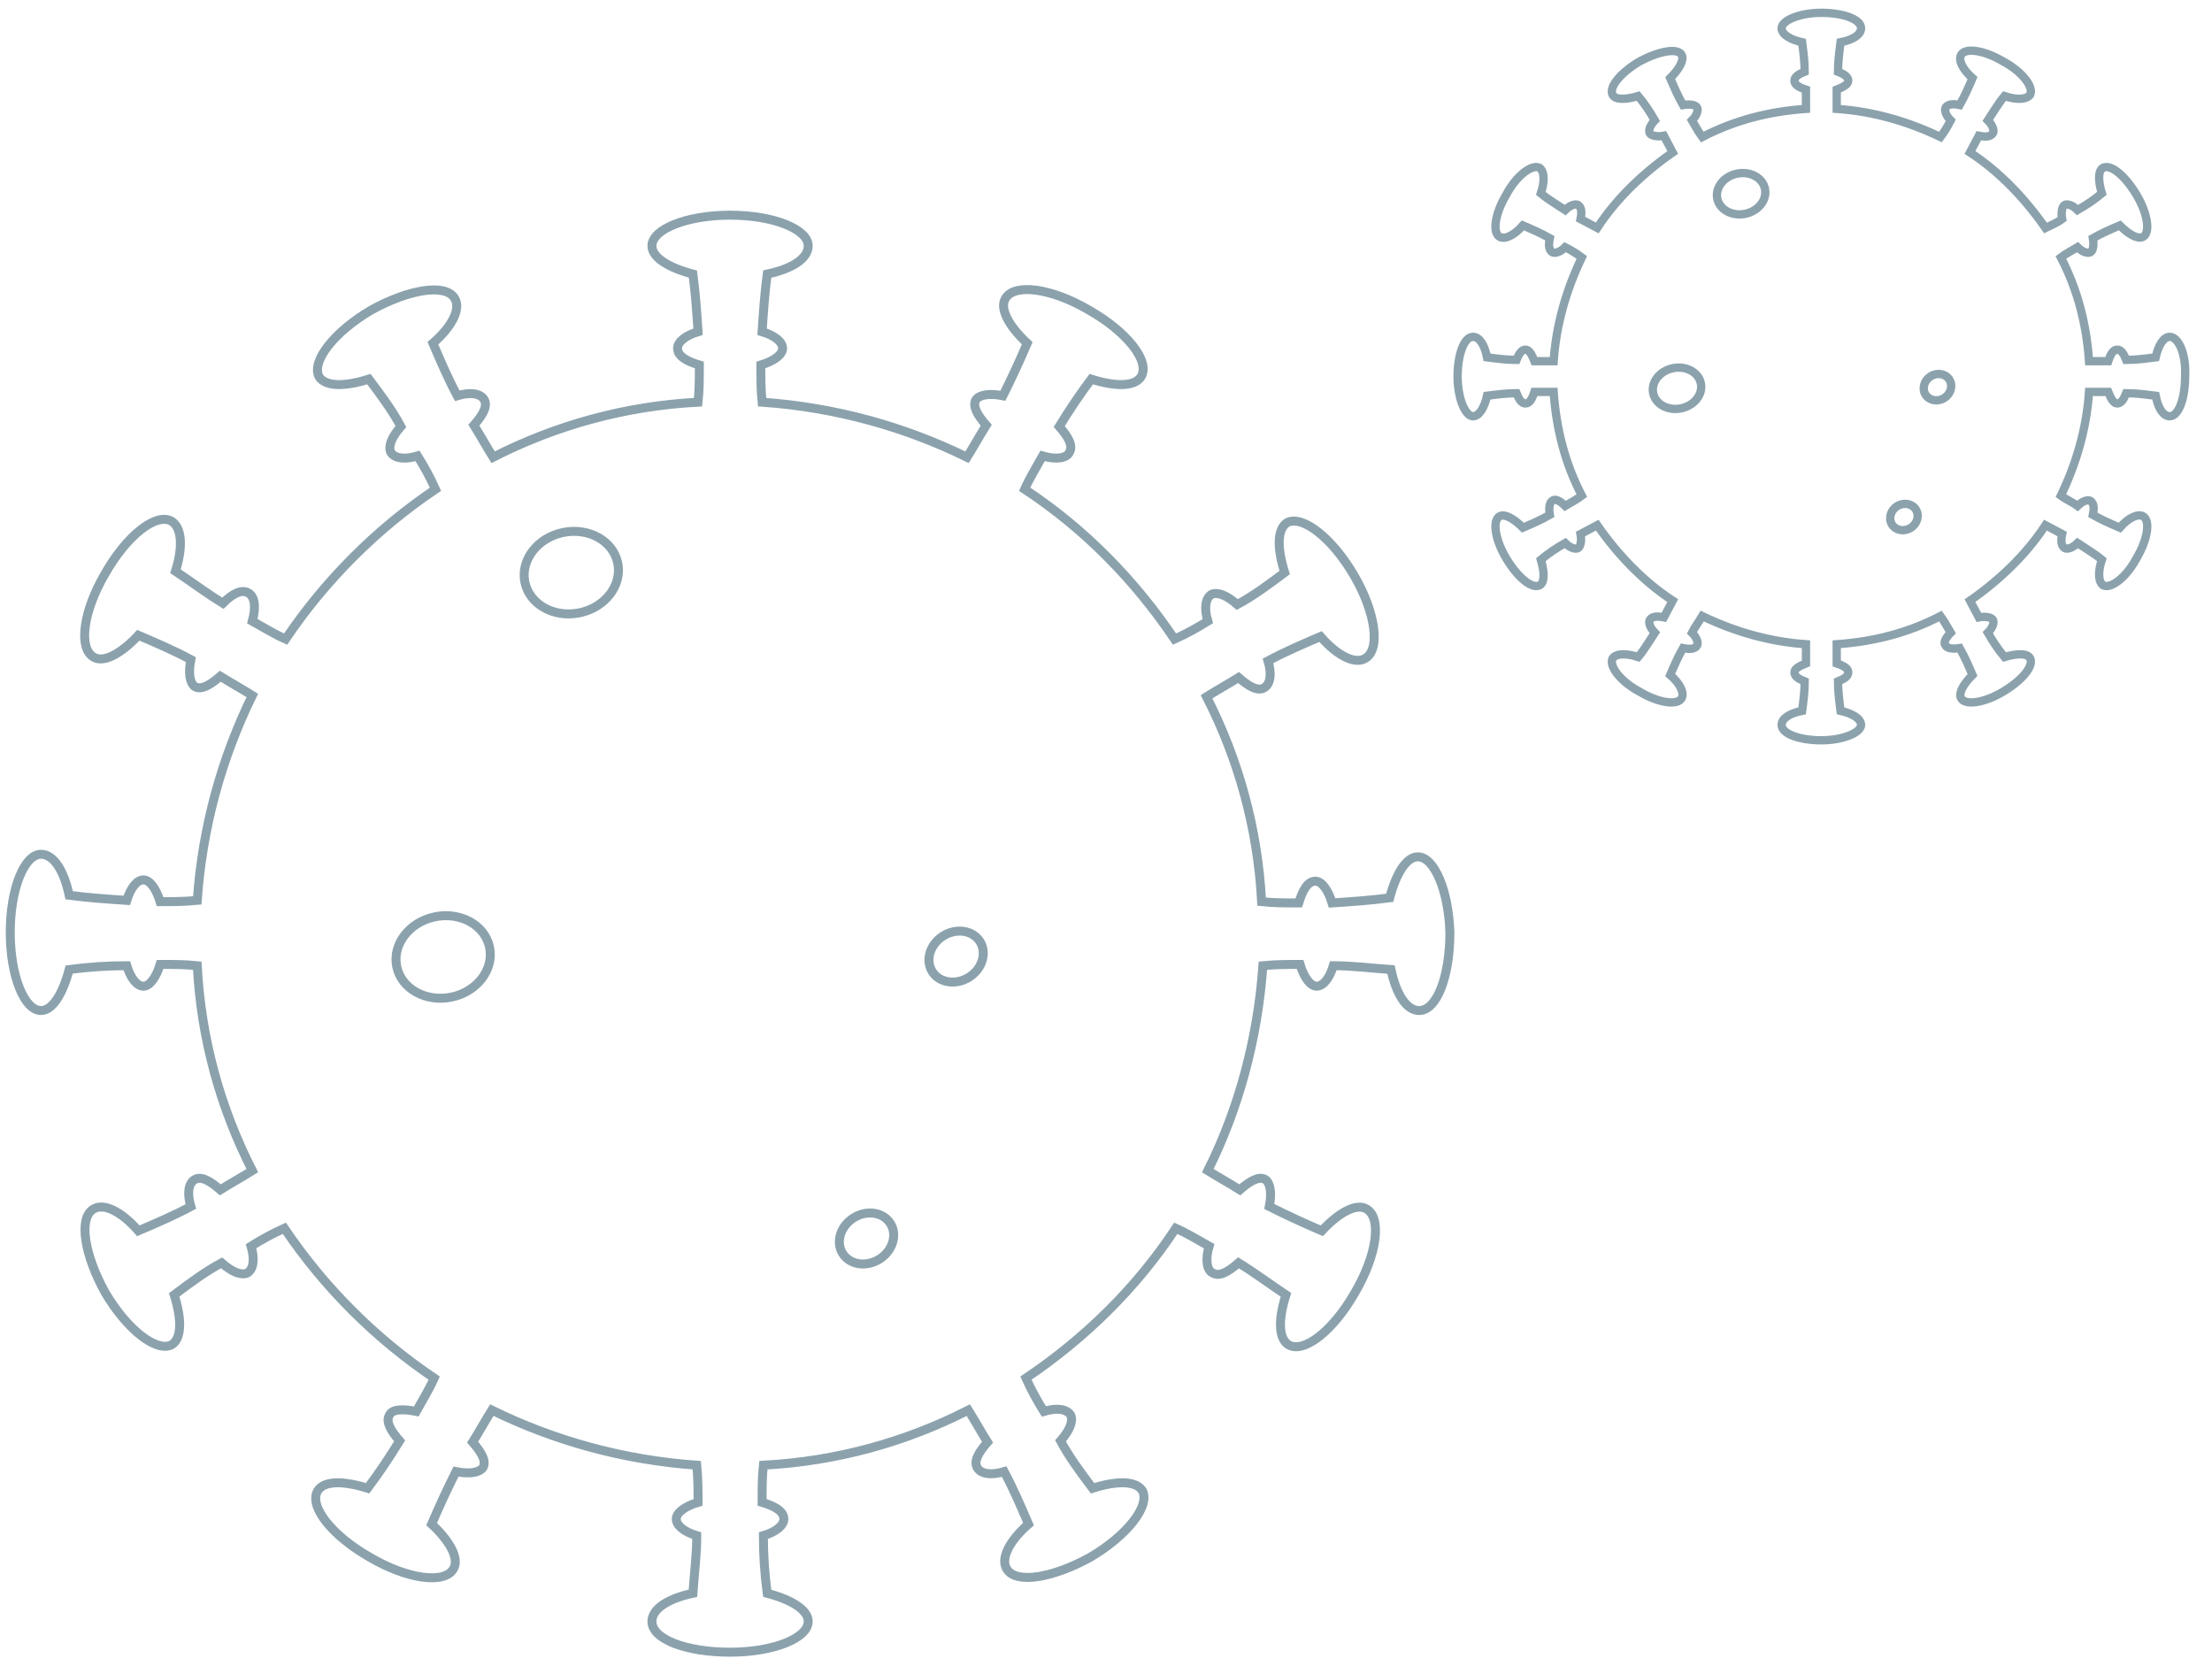 <?xml version="1.0" encoding="utf-8"?>
<!-- Generator: Adobe Illustrator 23.0.2, SVG Export Plug-In . SVG Version: 6.00 Build 0)  -->
<svg version="1.1" id="Camada_1" xmlns="http://www.w3.org/2000/svg" xmlns:xlink="http://www.w3.org/1999/xlink" x="0px" y="0px"
	 viewBox="0 0 172.7 130.1" style="enable-background:new 0 0 172.7 130.1;" xml:space="preserve">
<style type="text/css">
	.st0{fill:none;stroke:#8BA2AD;stroke-width:0.7;stroke-miterlimit:10;}
	.st1{fill:none;stroke:#8BA2AD;stroke-width:0.65;stroke-miterlimit:10;}
</style>
<path class="st0" d="M110.7,66.9c-0.9,0-1.7,1.3-2.2,3.2c0,0,0,0,0,0c-1.5,0.2-3,0.3-4.5,0.4h0c-0.3-1-0.8-1.7-1.3-1.7
	c-0.6,0-1,0.7-1.3,1.7c0,0,0,0,0,0c-1,0-2,0-2.9-0.1c-0.3-5.7-1.8-11.1-4.3-16c0.8-0.5,1.7-1,2.5-1.5c0,0,0,0,0,0
	c0.8,0.7,1.5,1.1,2,0.8c0.5-0.3,0.6-1.1,0.3-2.1c1.3-0.7,2.7-1.3,4.1-1.9c1.3,1.5,2.7,2.2,3.5,1.7c1.2-0.7,0.8-3.6-0.9-6.5
	c-1.7-2.9-4-4.7-5.2-4.1c-0.8,0.5-0.8,2-0.2,3.9c0,0,0,0,0,0c-1.2,0.9-2.4,1.8-3.7,2.5c0,0,0,0,0,0c-0.8-0.7-1.5-1-2-0.8
	c-0.5,0.3-0.6,1.1-0.3,2.1c0,0,0,0,0,0c-0.8,0.5-1.7,1-2.6,1.4c-3.1-4.6-7-8.6-11.7-11.7c0.4-0.9,0.9-1.7,1.4-2.6c0,0,0,0,0,0
	c1,0.3,1.9,0.2,2.1-0.3c0.3-0.5-0.1-1.2-0.8-2c0,0,0,0,0,0c0.8-1.3,1.6-2.5,2.5-3.7c0,0,0,0,0,0c1.9,0.6,3.4,0.6,3.9-0.2
	c0.7-1.2-1.1-3.5-4.1-5.2c-2.9-1.7-5.8-2.1-6.5-0.9c-0.5,0.8,0.3,2.2,1.7,3.5c0,0,0,0,0,0c-0.6,1.4-1.2,2.7-1.9,4.1
	c-1-0.2-1.8-0.1-2.1,0.3c-0.3,0.5,0.1,1.2,0.8,2c0,0,0,0,0,0c-0.5,0.8-1,1.7-1.5,2.5c-4.9-2.4-10.3-3.9-16-4.3c-0.1-1-0.1-2-0.1-2.9
	c1-0.3,1.7-0.8,1.7-1.3c0-0.5-0.6-1-1.6-1.3c0,0,0,0,0,0c0.1-1.5,0.2-3,0.4-4.5c0,0,0,0,0,0c1.9-0.4,3.2-1.2,3.2-2.2
	c0-1.3-2.7-2.4-6.1-2.4c-3.4,0-6.1,1.1-6.1,2.4c0,0.9,1.3,1.7,3.2,2.2c0,0,0,0,0,0c0.2,1.5,0.3,3,0.4,4.5c0,0,0,0,0,0
	c-1,0.3-1.6,0.8-1.6,1.3c0,0.6,0.7,1,1.7,1.3c0,1,0,2-0.1,2.9c-5.7,0.3-11.1,1.8-16,4.3c-0.5-0.8-1-1.7-1.5-2.5c0,0,0,0,0,0
	c0.7-0.8,1.1-1.5,0.8-2c-0.3-0.5-1.1-0.6-2.1-0.3c0,0,0,0,0,0c-0.7-1.3-1.3-2.7-1.9-4.1c1.5-1.3,2.2-2.7,1.7-3.5
	c-0.7-1.2-3.6-0.7-6.5,0.9c-2.9,1.7-4.7,4-4.1,5.2c0.5,0.8,2,0.8,3.9,0.2c0,0,0,0,0,0c0.9,1.2,1.8,2.4,2.5,3.7c0,0,0,0,0,0
	c-0.7,0.8-1,1.5-0.8,2c0.3,0.5,1.1,0.6,2.1,0.3c0,0,0,0,0,0c0.5,0.8,1,1.7,1.4,2.6c-4.6,3.1-8.6,7.1-11.7,11.7
	c-0.9-0.4-1.7-0.9-2.6-1.4c0.3-1.1,0.2-1.9-0.3-2.2c-0.5-0.3-1.2,0-2,0.8c-1.3-0.8-2.5-1.7-3.7-2.5c0.6-1.9,0.5-3.4-0.3-3.9
	c-1.2-0.7-3.5,1.1-5.2,4.1c-1.7,2.9-2.1,5.8-0.9,6.5c0.8,0.5,2.2-0.3,3.5-1.7c1.4,0.6,2.8,1.2,4.1,1.9c-0.2,1-0.1,1.8,0.3,2.1
	c0.5,0.3,1.2-0.1,2-0.8c0.8,0.5,1.7,1,2.5,1.5v0c-2.4,4.9-3.9,10.3-4.3,16c-1,0.1-2,0.1-2.9,0.1c-0.3-1-0.8-1.7-1.3-1.7
	c-0.5,0-1,0.6-1.3,1.6c-1.5-0.1-3-0.2-4.5-0.4c-0.4-1.9-1.2-3.2-2.2-3.2c-1.3,0-2.4,2.7-2.4,6.1c0,3.4,1.1,6.1,2.4,6.1
	c0.9,0,1.7-1.3,2.2-3.2c1.5-0.2,3-0.3,4.5-0.3c0.3,1,0.8,1.6,1.3,1.6c0.5,0,1-0.7,1.3-1.7c1,0,2,0,2.9,0.1c0.3,5.7,1.8,11.1,4.3,16
	c-0.8,0.5-1.7,1-2.5,1.5c0,0,0,0,0,0c-0.8-0.7-1.5-1.1-2-0.8c-0.5,0.3-0.6,1.1-0.3,2.1c-1.3,0.7-2.7,1.3-4.1,1.9
	c-1.3-1.5-2.7-2.2-3.5-1.7c-1.2,0.7-0.7,3.6,0.9,6.5c1.7,2.9,4,4.7,5.2,4.1c0.8-0.5,0.8-2,0.2-3.9c0,0,0,0,0,0c0,0,0,0,0,0
	c1.2-0.9,2.4-1.8,3.7-2.5c0,0,0,0,0,0c0.8,0.7,1.5,1,2,0.8c0.5-0.3,0.6-1.1,0.3-2.1h0c0.8-0.5,1.7-1,2.6-1.4
	c3.1,4.6,7.1,8.6,11.7,11.7c-0.4,0.9-0.9,1.7-1.4,2.6c0,0,0,0,0,0c-1-0.2-1.9-0.2-2.1,0.3c-0.3,0.5,0.1,1.2,0.8,2c0,0,0,0,0,0
	c-0.8,1.3-1.6,2.5-2.5,3.7c0,0,0,0,0,0c-1.9-0.6-3.4-0.6-3.9,0.2c-0.7,1.2,1.1,3.5,4.1,5.2c2.9,1.7,5.8,2.1,6.5,0.9
	c0.5-0.8-0.3-2.2-1.7-3.5c0,0,0,0,0,0c0.6-1.4,1.2-2.7,1.9-4.1c0,0,0,0,0,0c1,0.2,1.8,0.1,2.1-0.3c0.3-0.5-0.1-1.2-0.8-2
	c0,0,0,0,0,0c0.5-0.8,1-1.7,1.5-2.5c4.9,2.4,10.3,3.9,16,4.3c0.1,1,0.1,2,0.1,2.9c0,0,0,0,0,0c-1,0.3-1.7,0.8-1.7,1.3
	c0,0.5,0.6,1,1.6,1.3c0,0,0,0,0,0c0,1.5-0.2,3-0.3,4.5c-1.9,0.4-3.2,1.2-3.2,2.2c0,1.4,2.7,2.4,6.1,2.4c3.4,0,6.1-1.1,6.1-2.4
	c0-0.9-1.3-1.7-3.2-2.2c-0.2-1.5-0.3-3-0.3-4.5c0,0,0,0,0,0c1-0.3,1.6-0.8,1.6-1.3c0-0.6-0.7-1-1.7-1.3c0,0,0,0,0,0c0-1,0-2,0.1-2.9
	c5.7-0.3,11.1-1.8,16-4.3c0.5,0.8,1,1.7,1.5,2.5c0,0,0,0,0,0c-0.7,0.8-1.1,1.5-0.8,2c0.3,0.5,1.1,0.6,2.1,0.3c0,0,0,0,0,0
	c0.7,1.3,1.3,2.7,1.9,4.1c0,0,0,0,0,0c-1.5,1.3-2.2,2.7-1.7,3.5c0.7,1.2,3.6,0.7,6.5-0.9c2.9-1.7,4.7-4,4.1-5.2
	c-0.5-0.8-2-0.8-3.9-0.2c0,0,0,0,0,0c-0.9-1.2-1.8-2.4-2.5-3.7c0,0,0,0,0,0c0.7-0.8,1-1.5,0.8-2c-0.3-0.5-1.1-0.6-2.1-0.3
	c0,0,0,0,0,0c-0.5-0.8-1-1.7-1.4-2.6c4.6-3.1,8.6-7,11.7-11.7c0.9,0.4,1.7,0.9,2.6,1.4c0,0,0,0,0,0c-0.3,1-0.2,1.9,0.3,2.1
	c0.5,0.3,1.2-0.1,2-0.8c0,0,0,0,0,0c1.3,0.8,2.5,1.7,3.7,2.5c0,0,0,0,0,0c-0.6,1.9-0.6,3.4,0.2,3.9c1.2,0.7,3.5-1.1,5.2-4.1
	c1.7-2.9,2.1-5.8,0.9-6.5c-0.8-0.5-2.2,0.3-3.5,1.7c-1.4-0.6-2.7-1.2-4.1-1.9c0.2-1,0.1-1.8-0.3-2.1c-0.5-0.3-1.2,0.1-2,0.8
	c0,0,0,0,0,0c-0.8-0.5-1.7-1-2.5-1.5c2.4-4.8,3.9-10.3,4.3-16c1-0.1,2-0.1,2.9-0.1c0.3,1,0.8,1.7,1.3,1.7c0.5,0,1-0.6,1.3-1.6
	c0,0,0,0,0,0c1.5,0,3,0.2,4.5,0.3c0,0,0,0,0,0c0.4,1.9,1.2,3.2,2.2,3.2c1.4,0,2.4-2.7,2.4-6.1C113.1,69.6,112,66.9,110.7,66.9z"/>
<ellipse transform="matrix(0.979 -0.205 0.205 0.979 -8.222 10.092)" class="st0" cx="44.6" cy="44.7" rx="3.7" ry="3.2"/>
<ellipse transform="matrix(0.848 -0.531 0.531 0.848 -28.279 50.955)" class="st0" cx="74.6" cy="74.7" rx="2.2" ry="1.9"/>
<ellipse transform="matrix(0.848 -0.531 0.531 0.848 -41.019 50.593)" class="st0" cx="67.6" cy="96.7" rx="2.2" ry="1.9"/>
<ellipse transform="matrix(0.979 -0.205 0.205 0.979 -14.588 8.679)" class="st0" cx="34.6" cy="74.7" rx="3.7" ry="3.2"/>
<path class="st1" d="M169.4,26.3c-0.5,0-0.9,0.7-1.1,1.6c0,0,0,0,0,0c-0.8,0.1-1.5,0.2-2.3,0.2h0c-0.2-0.5-0.4-0.8-0.7-0.8
	c-0.3,0-0.5,0.3-0.7,0.9c0,0,0,0,0,0c-0.5,0-1,0-1.5,0c-0.2-2.9-0.9-5.6-2.2-8.1c0.4-0.3,0.8-0.5,1.3-0.8c0,0,0,0,0,0
	c0.4,0.4,0.8,0.5,1,0.4c0.2-0.1,0.3-0.5,0.2-1.1c0.7-0.4,1.4-0.7,2.1-1c0.7,0.7,1.4,1.1,1.8,0.9c0.6-0.3,0.4-1.8-0.5-3.3
	c-0.9-1.5-2-2.4-2.6-2.1c-0.4,0.2-0.4,1-0.1,2c0,0,0,0,0,0c-0.6,0.5-1.2,0.9-1.9,1.3c0,0,0,0,0,0c-0.4-0.4-0.8-0.5-1-0.4
	c-0.2,0.1-0.3,0.6-0.2,1.1c0,0,0,0,0,0c-0.4,0.3-0.9,0.5-1.3,0.7c-1.6-2.3-3.6-4.4-5.9-5.9c0.2-0.4,0.5-0.9,0.7-1.3c0,0,0,0,0,0
	c0.5,0.1,0.9,0.1,1.1-0.2c0.1-0.2,0-0.6-0.4-1c0,0,0,0,0,0c0.4-0.6,0.8-1.3,1.3-1.9c0,0,0,0,0,0c0.9,0.3,1.7,0.3,2-0.1
	c0.3-0.6-0.6-1.8-2.1-2.6c-1.5-0.9-3-1.1-3.3-0.5c-0.2,0.4,0.1,1.1,0.9,1.8c0,0,0,0,0,0c-0.3,0.7-0.6,1.4-1,2.1
	c-0.5-0.1-0.9-0.1-1.1,0.2c-0.1,0.2,0,0.6,0.4,1c0,0,0,0,0,0c-0.2,0.4-0.5,0.9-0.8,1.3c-2.5-1.2-5.2-2-8.1-2.2c0-0.5,0-1,0-1.5
	c0.5-0.2,0.9-0.4,0.9-0.7c0-0.3-0.3-0.5-0.8-0.7c0,0,0,0,0,0c0-0.8,0.1-1.5,0.2-2.3c0,0,0,0,0,0c1-0.2,1.6-0.6,1.6-1.1
	c0-0.7-1.4-1.2-3.1-1.2c-1.7,0-3.1,0.6-3.1,1.2c0,0.5,0.7,0.9,1.6,1.1c0,0,0,0,0,0c0.1,0.8,0.2,1.5,0.2,2.3c0,0,0,0,0,0
	c-0.5,0.2-0.8,0.4-0.8,0.7c0,0.3,0.3,0.5,0.9,0.7c0,0.5,0,1,0,1.5c-2.9,0.2-5.6,0.9-8.1,2.2c-0.3-0.4-0.5-0.8-0.8-1.3c0,0,0,0,0,0
	c0.4-0.4,0.5-0.8,0.4-1c-0.1-0.2-0.5-0.3-1.1-0.2c0,0,0,0,0,0c-0.4-0.7-0.7-1.4-1-2.1c0.7-0.7,1.1-1.4,0.9-1.8
	C131,3.7,129.5,4,128,4.8c-1.5,0.9-2.4,2-2.1,2.6c0.2,0.4,1,0.4,2,0.1c0,0,0,0,0,0c0.5,0.6,0.9,1.2,1.3,1.9c0,0,0,0,0,0
	c-0.4,0.4-0.5,0.8-0.4,1c0.1,0.2,0.6,0.3,1.1,0.2c0,0,0,0,0,0c0.2,0.4,0.5,0.9,0.7,1.3c-2.3,1.6-4.4,3.6-5.9,5.9
	c-0.4-0.2-0.9-0.5-1.3-0.7c0.1-0.5,0.1-0.9-0.2-1.1c-0.2-0.1-0.6,0-1,0.4c-0.6-0.4-1.3-0.8-1.9-1.3c0.3-0.9,0.3-1.7-0.1-2
	c-0.6-0.3-1.8,0.6-2.6,2.1c-0.9,1.5-1.1,3-0.5,3.3c0.4,0.2,1.1-0.1,1.8-0.9c0.7,0.3,1.4,0.6,2.1,1c-0.1,0.5-0.1,0.9,0.2,1.1
	c0.2,0.1,0.6,0,1-0.4c0.4,0.2,0.9,0.5,1.3,0.8v0c-1.2,2.5-2,5.2-2.2,8.1c-0.5,0-1,0-1.5,0c-0.2-0.5-0.4-0.9-0.7-0.9
	c-0.3,0-0.5,0.3-0.7,0.8c-0.8,0-1.5-0.1-2.3-0.2c-0.2-1-0.6-1.6-1.1-1.6c-0.7,0-1.2,1.4-1.2,3.1c0,1.7,0.6,3.1,1.2,3.1
	c0.5,0,0.9-0.7,1.1-1.6c0.8-0.1,1.5-0.2,2.3-0.2c0.2,0.5,0.4,0.8,0.7,0.8c0.3,0,0.5-0.3,0.7-0.9c0.5,0,1,0,1.5,0
	c0.2,2.9,0.9,5.6,2.2,8.1c-0.4,0.3-0.8,0.5-1.3,0.8c0,0,0,0,0,0c-0.4-0.4-0.8-0.6-1-0.4c-0.2,0.1-0.3,0.5-0.2,1.1
	c-0.7,0.4-1.4,0.7-2.1,1c-0.7-0.7-1.4-1.1-1.8-0.9c-0.6,0.3-0.4,1.8,0.5,3.3c0.9,1.5,2,2.4,2.6,2.1c0.4-0.2,0.4-1,0.1-2c0,0,0,0,0,0
	c0,0,0,0,0,0c0.6-0.5,1.2-0.9,1.9-1.3c0,0,0,0,0,0c0.4,0.4,0.8,0.5,1,0.4c0.2-0.1,0.3-0.6,0.2-1.1h0c0.4-0.2,0.9-0.5,1.3-0.7
	c1.6,2.3,3.6,4.4,5.9,5.9c-0.2,0.4-0.5,0.9-0.7,1.3c0,0,0,0,0,0c-0.5-0.1-0.9-0.1-1.1,0.2c-0.1,0.2,0,0.6,0.4,1c0,0,0,0,0,0
	c-0.4,0.6-0.8,1.3-1.3,1.9c0,0,0,0,0,0c-0.9-0.3-1.7-0.3-2,0.1c-0.3,0.6,0.6,1.8,2.1,2.6c1.5,0.9,3,1.1,3.3,0.5
	c0.2-0.4-0.1-1.1-0.9-1.8c0,0,0,0,0,0c0.3-0.7,0.6-1.4,1-2.1c0,0,0,0,0,0c0.5,0.1,0.9,0.1,1.1-0.2c0.1-0.2,0-0.6-0.4-1c0,0,0,0,0,0
	c0.2-0.4,0.5-0.8,0.8-1.3c2.5,1.2,5.2,2,8.1,2.2c0,0.5,0,1,0,1.5c0,0,0,0,0,0c-0.5,0.2-0.9,0.4-0.9,0.7c0,0.3,0.3,0.5,0.8,0.7
	c0,0,0,0,0,0c0,0.8-0.1,1.5-0.2,2.3c-1,0.2-1.6,0.6-1.6,1.1c0,0.7,1.4,1.2,3.1,1.2c1.7,0,3.1-0.6,3.1-1.2c0-0.5-0.7-0.9-1.6-1.1
	c-0.1-0.8-0.2-1.5-0.2-2.3c0,0,0,0,0,0c0.5-0.2,0.8-0.4,0.8-0.7c0-0.3-0.3-0.5-0.9-0.7c0,0,0,0,0,0c0-0.5,0-1,0-1.5
	c2.9-0.2,5.6-0.9,8.1-2.2c0.3,0.4,0.5,0.8,0.8,1.3c0,0,0,0,0,0c-0.4,0.4-0.6,0.8-0.4,1c0.1,0.2,0.5,0.3,1.1,0.2c0,0,0,0,0,0
	c0.4,0.7,0.7,1.4,1,2.1c0,0,0,0,0,0c-0.7,0.7-1.1,1.4-0.9,1.8c0.3,0.6,1.8,0.4,3.3-0.5c1.5-0.9,2.4-2,2.1-2.6c-0.2-0.4-1-0.4-2-0.1
	c0,0,0,0,0,0c-0.5-0.6-0.9-1.2-1.3-1.9c0,0,0,0,0,0c0.4-0.4,0.5-0.8,0.4-1c-0.1-0.2-0.6-0.3-1.1-0.2c0,0,0,0,0,0
	c-0.2-0.4-0.5-0.9-0.7-1.3c2.3-1.6,4.4-3.6,5.9-5.9c0.4,0.2,0.9,0.5,1.3,0.7c0,0,0,0,0,0c-0.1,0.5-0.1,0.9,0.2,1.1
	c0.2,0.1,0.6,0,1-0.4c0,0,0,0,0,0c0.6,0.4,1.3,0.8,1.9,1.3c0,0,0,0,0,0c-0.3,0.9-0.3,1.7,0.1,2c0.6,0.3,1.8-0.6,2.6-2.1
	c0.9-1.5,1.1-3,0.5-3.3c-0.4-0.2-1.1,0.1-1.8,0.9c-0.7-0.3-1.4-0.6-2.1-1c0.1-0.5,0.1-0.9-0.2-1.1c-0.2-0.1-0.6,0-1,0.4c0,0,0,0,0,0
	c-0.4-0.3-0.9-0.5-1.3-0.8c1.2-2.5,2-5.2,2.2-8.1c0.5,0,1,0,1.5,0c0.2,0.5,0.4,0.9,0.7,0.9c0.3,0,0.5-0.3,0.7-0.8c0,0,0,0,0,0
	c0.8,0,1.5,0.1,2.3,0.2c0,0,0,0,0,0c0.2,1,0.6,1.6,1.1,1.6c0.7,0,1.2-1.4,1.2-3.1C170.7,27.7,170.1,26.3,169.4,26.3z"/>
<ellipse transform="matrix(0.979 -0.205 0.205 0.979 -0.205 28.202)" class="st1" cx="135.9" cy="15.1" rx="1.9" ry="1.6"/>
<ellipse transform="matrix(0.848 -0.531 0.531 0.848 6.959 84.821)" class="st1" cx="151.2" cy="30.3" rx="1.1" ry="1"/>
<ellipse transform="matrix(0.848 -0.531 0.531 0.848 1.183 85.016)" class="st1" cx="148.6" cy="40.4" rx="1.1" ry="1"/>
<ellipse transform="matrix(0.979 -0.205 0.205 0.979 -3.431 27.486)" class="st1" cx="130.9" cy="30.3" rx="1.9" ry="1.6"/>
</svg>
